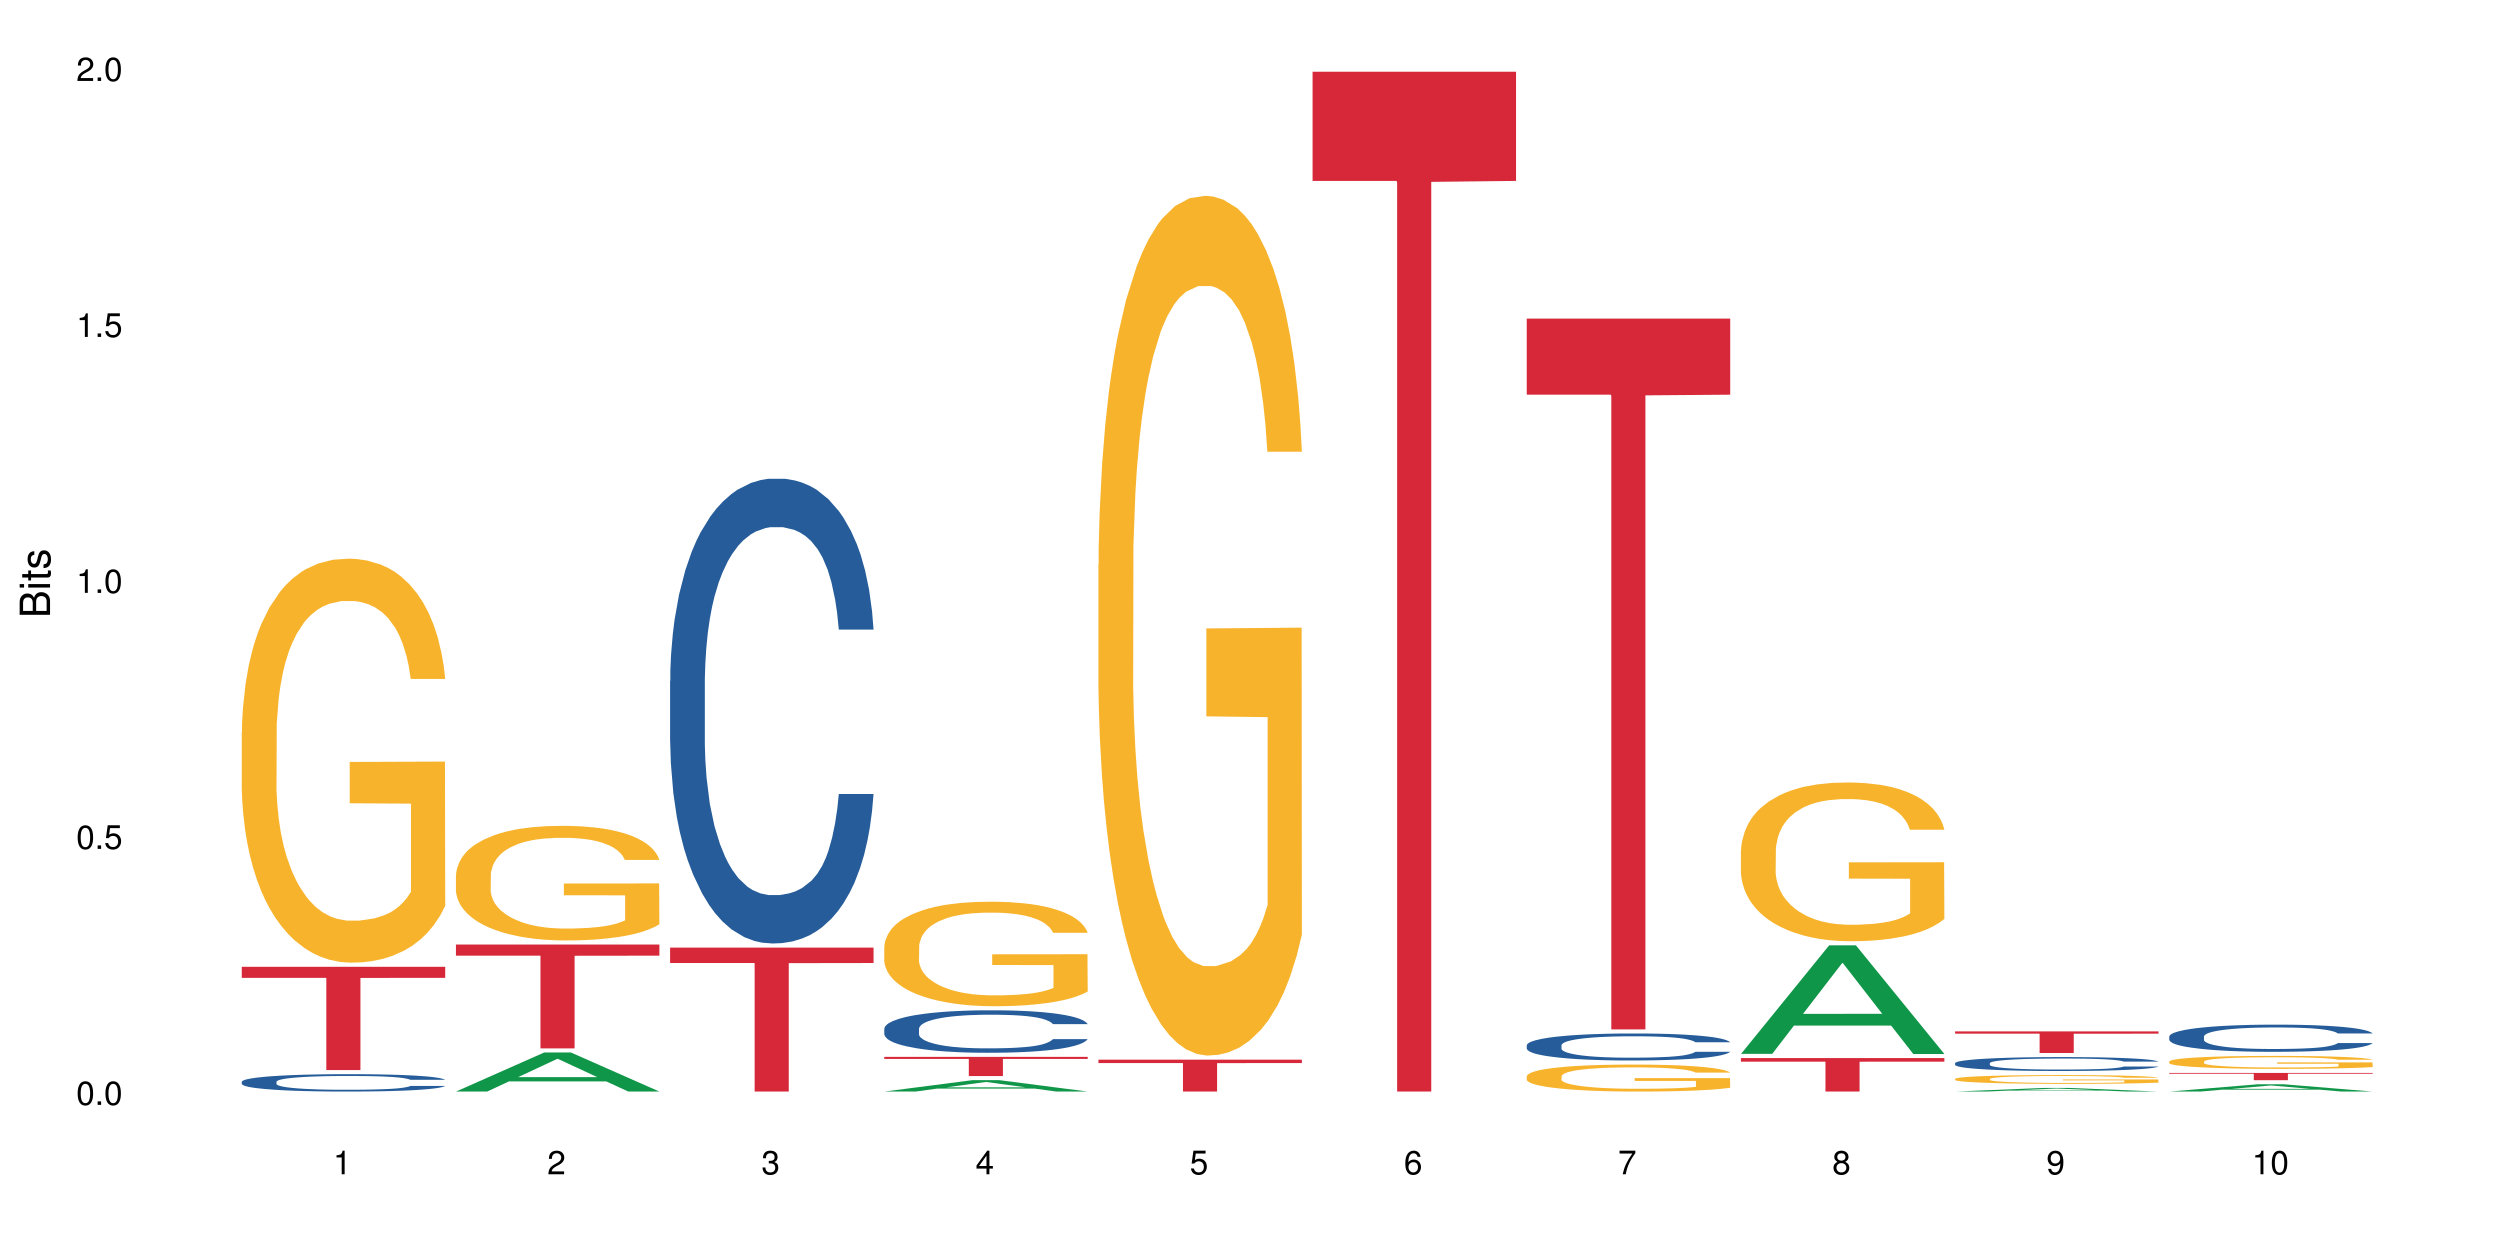 <?xml version="1.0" encoding="UTF-8"?>
<svg xmlns="http://www.w3.org/2000/svg" xmlns:xlink="http://www.w3.org/1999/xlink" width="720pt" height="360pt" viewBox="0 0 720 360" version="1.1">
<defs>
<g>
<symbol overflow="visible" id="glyph0-0">
<path style="stroke:none;" d=""/>
</symbol>
<symbol overflow="visible" id="glyph0-1">
<path style="stroke:none;" d="M 2.641 -6.797 C 2 -6.797 1.422 -6.531 1.078 -6.047 C 0.641 -5.453 0.406 -4.547 0.406 -3.297 C 0.406 -1 1.188 0.219 2.641 0.219 C 4.078 0.219 4.859 -1 4.859 -3.234 C 4.859 -4.562 4.656 -5.438 4.203 -6.047 C 3.844 -6.531 3.281 -6.797 2.641 -6.797 Z M 2.641 -6.047 C 3.547 -6.047 4 -5.125 4 -3.312 C 4 -1.375 3.562 -0.484 2.625 -0.484 C 1.734 -0.484 1.281 -1.422 1.281 -3.281 C 1.281 -5.141 1.734 -6.047 2.641 -6.047 Z M 2.641 -6.047 "/>
</symbol>
<symbol overflow="visible" id="glyph0-2">
<path style="stroke:none;" d="M 1.828 -1 L 0.828 -1 L 0.828 0 L 1.828 0 Z M 1.828 -1 "/>
</symbol>
<symbol overflow="visible" id="glyph0-3">
<path style="stroke:none;" d="M 4.562 -6.797 L 1.062 -6.797 L 0.547 -3.094 L 1.328 -3.094 C 1.719 -3.562 2.047 -3.734 2.578 -3.734 C 3.484 -3.734 4.062 -3.109 4.062 -2.094 C 4.062 -1.125 3.484 -0.531 2.578 -0.531 C 1.828 -0.531 1.375 -0.906 1.188 -1.672 L 0.328 -1.672 C 0.453 -1.109 0.547 -0.844 0.75 -0.594 C 1.125 -0.078 1.828 0.219 2.594 0.219 C 3.969 0.219 4.922 -0.781 4.922 -2.219 C 4.922 -3.562 4.031 -4.484 2.719 -4.484 C 2.25 -4.484 1.859 -4.359 1.469 -4.062 L 1.734 -5.969 L 4.562 -5.969 Z M 4.562 -6.797 "/>
</symbol>
<symbol overflow="visible" id="glyph0-4">
<path style="stroke:none;" d="M 2.484 -4.844 L 2.484 0 L 3.328 0 L 3.328 -6.797 L 2.766 -6.797 C 2.469 -5.75 2.281 -5.609 0.984 -5.453 L 0.984 -4.844 Z M 2.484 -4.844 "/>
</symbol>
<symbol overflow="visible" id="glyph0-5">
<path style="stroke:none;" d="M 4.859 -0.828 L 1.281 -0.828 C 1.359 -1.391 1.672 -1.75 2.5 -2.234 L 3.469 -2.75 C 4.406 -3.266 4.906 -3.969 4.906 -4.812 C 4.906 -5.375 4.672 -5.906 4.266 -6.266 C 3.859 -6.625 3.375 -6.797 2.719 -6.797 C 1.859 -6.797 1.219 -6.5 0.844 -5.922 C 0.609 -5.562 0.5 -5.125 0.484 -4.438 L 1.328 -4.438 C 1.359 -4.906 1.406 -5.188 1.531 -5.406 C 1.75 -5.812 2.188 -6.062 2.703 -6.062 C 3.469 -6.062 4.031 -5.516 4.031 -4.781 C 4.031 -4.25 3.719 -3.797 3.125 -3.438 L 2.234 -2.938 C 0.812 -2.141 0.406 -1.5 0.328 0 L 4.859 0 Z M 4.859 -0.828 "/>
</symbol>
<symbol overflow="visible" id="glyph0-6">
<path style="stroke:none;" d="M 2.125 -3.125 L 2.578 -3.125 C 3.516 -3.125 3.984 -2.703 3.984 -1.891 C 3.984 -1.031 3.469 -0.531 2.578 -0.531 C 1.656 -0.531 1.203 -0.984 1.156 -1.969 L 0.312 -1.969 C 0.344 -1.422 0.438 -1.078 0.609 -0.766 C 0.953 -0.109 1.625 0.219 2.547 0.219 C 3.953 0.219 4.859 -0.609 4.859 -1.906 C 4.859 -2.766 4.516 -3.25 3.703 -3.516 C 4.344 -3.766 4.656 -4.25 4.656 -4.938 C 4.656 -6.109 3.875 -6.797 2.578 -6.797 C 1.203 -6.797 0.484 -6.047 0.453 -4.609 L 1.297 -4.609 C 1.312 -5.016 1.344 -5.25 1.453 -5.453 C 1.641 -5.828 2.062 -6.062 2.594 -6.062 C 3.344 -6.062 3.797 -5.625 3.797 -4.906 C 3.797 -4.422 3.609 -4.141 3.25 -3.984 C 3.016 -3.891 2.719 -3.844 2.125 -3.844 Z M 2.125 -3.125 "/>
</symbol>
<symbol overflow="visible" id="glyph0-7">
<path style="stroke:none;" d="M 3.141 -1.625 L 3.141 0 L 3.984 0 L 3.984 -1.625 L 4.984 -1.625 L 4.984 -2.391 L 3.984 -2.391 L 3.984 -6.797 L 3.359 -6.797 L 0.266 -2.516 L 0.266 -1.625 Z M 3.141 -2.391 L 1 -2.391 L 3.141 -5.359 Z M 3.141 -2.391 "/>
</symbol>
<symbol overflow="visible" id="glyph0-8">
<path style="stroke:none;" d="M 4.781 -5.031 C 4.609 -6.141 3.891 -6.797 2.844 -6.797 C 2.094 -6.797 1.422 -6.438 1.031 -5.828 C 0.609 -5.172 0.406 -4.344 0.406 -3.094 C 0.406 -1.953 0.578 -1.234 0.984 -0.625 C 1.359 -0.078 1.953 0.219 2.703 0.219 C 3.984 0.219 4.922 -0.734 4.922 -2.078 C 4.922 -3.344 4.062 -4.234 2.844 -4.234 C 2.172 -4.234 1.641 -3.969 1.281 -3.469 C 1.281 -5.125 1.828 -6.047 2.797 -6.047 C 3.391 -6.047 3.797 -5.672 3.938 -5.031 Z M 2.734 -3.484 C 3.547 -3.484 4.062 -2.922 4.062 -2 C 4.062 -1.156 3.484 -0.531 2.703 -0.531 C 1.922 -0.531 1.328 -1.188 1.328 -2.047 C 1.328 -2.891 1.906 -3.484 2.734 -3.484 Z M 2.734 -3.484 "/>
</symbol>
<symbol overflow="visible" id="glyph0-9">
<path style="stroke:none;" d="M 4.984 -6.797 L 0.438 -6.797 L 0.438 -5.969 L 4.109 -5.969 C 2.5 -3.656 1.828 -2.234 1.328 0 L 2.219 0 C 2.594 -2.172 3.453 -4.047 4.984 -6.094 Z M 4.984 -6.797 "/>
</symbol>
<symbol overflow="visible" id="glyph0-10">
<path style="stroke:none;" d="M 3.75 -3.578 C 4.453 -4 4.688 -4.344 4.688 -4.984 C 4.688 -6.047 3.844 -6.797 2.641 -6.797 C 1.438 -6.797 0.594 -6.047 0.594 -4.984 C 0.594 -4.359 0.828 -4.016 1.516 -3.578 C 0.734 -3.203 0.359 -2.641 0.359 -1.891 C 0.359 -0.641 1.297 0.219 2.641 0.219 C 3.984 0.219 4.922 -0.641 4.922 -1.875 C 4.922 -2.641 4.531 -3.203 3.75 -3.578 Z M 2.641 -6.047 C 3.359 -6.047 3.812 -5.625 3.812 -4.969 C 3.812 -4.344 3.344 -3.922 2.641 -3.922 C 1.922 -3.922 1.453 -4.344 1.453 -4.984 C 1.453 -5.625 1.922 -6.047 2.641 -6.047 Z M 2.641 -3.203 C 3.484 -3.203 4.062 -2.672 4.062 -1.875 C 4.062 -1.062 3.484 -0.531 2.625 -0.531 C 1.797 -0.531 1.219 -1.078 1.219 -1.875 C 1.219 -2.672 1.797 -3.203 2.641 -3.203 Z M 2.641 -3.203 "/>
</symbol>
<symbol overflow="visible" id="glyph0-11">
<path style="stroke:none;" d="M 0.516 -1.547 C 0.672 -0.438 1.406 0.219 2.438 0.219 C 3.188 0.219 3.859 -0.141 4.266 -0.75 C 4.688 -1.406 4.891 -2.25 4.891 -3.484 C 4.891 -4.625 4.703 -5.359 4.312 -5.953 C 3.938 -6.5 3.344 -6.797 2.594 -6.797 C 1.297 -6.797 0.359 -5.844 0.359 -4.516 C 0.359 -3.25 1.234 -2.344 2.453 -2.344 C 3.094 -2.344 3.562 -2.578 4.016 -3.109 C 4 -1.453 3.469 -0.531 2.5 -0.531 C 1.906 -0.531 1.484 -0.906 1.359 -1.547 Z M 2.578 -6.062 C 3.375 -6.062 3.969 -5.406 3.969 -4.531 C 3.969 -3.688 3.375 -3.094 2.547 -3.094 C 1.734 -3.094 1.234 -3.672 1.234 -4.578 C 1.234 -5.438 1.797 -6.062 2.578 -6.062 Z M 2.578 -6.062 "/>
</symbol>
<symbol overflow="visible" id="glyph1-0">
<path style="stroke:none;" d=""/>
</symbol>
<symbol overflow="visible" id="glyph1-1">
<path style="stroke:none;" d="M 0 -0.953 L 0 -4.891 C 0 -5.719 -0.234 -6.344 -0.734 -6.797 C -1.188 -7.234 -1.812 -7.469 -2.5 -7.469 C -3.547 -7.469 -4.188 -7 -4.625 -5.875 C -4.984 -6.672 -5.641 -7.094 -6.531 -7.094 C -7.156 -7.094 -7.734 -6.859 -8.141 -6.391 C -8.562 -5.938 -8.75 -5.344 -8.75 -4.5 L -8.75 -0.953 Z M -4.984 -2.062 L -7.766 -2.062 L -7.766 -4.219 C -7.766 -4.844 -7.688 -5.203 -7.453 -5.5 C -7.219 -5.812 -6.859 -5.969 -6.375 -5.969 C -5.906 -5.969 -5.531 -5.812 -5.297 -5.5 C -5.062 -5.203 -4.984 -4.844 -4.984 -4.219 Z M -0.984 -2.062 L -4 -2.062 L -4 -4.781 C -4 -5.328 -3.859 -5.688 -3.578 -5.953 C -3.297 -6.219 -2.922 -6.359 -2.484 -6.359 C -2.062 -6.359 -1.688 -6.219 -1.406 -5.953 C -1.109 -5.688 -0.984 -5.328 -0.984 -4.781 Z M -0.984 -2.062 "/>
</symbol>
<symbol overflow="visible" id="glyph1-2">
<path style="stroke:none;" d="M -6.281 -1.797 L -6.281 -0.797 L 0 -0.797 L 0 -1.797 Z M -8.75 -1.797 L -8.75 -0.797 L -7.484 -0.797 L -7.484 -1.797 Z M -8.75 -1.797 "/>
</symbol>
<symbol overflow="visible" id="glyph1-3">
<path style="stroke:none;" d="M -6.281 -3.047 L -6.281 -2.016 L -8.016 -2.016 L -8.016 -1.016 L -6.281 -1.016 L -6.281 -0.172 L -5.469 -0.172 L -5.469 -1.016 L -0.719 -1.016 C -0.078 -1.016 0.281 -1.453 0.281 -2.234 C 0.281 -2.469 0.25 -2.719 0.188 -3.047 L -0.641 -3.047 C -0.609 -2.922 -0.594 -2.766 -0.594 -2.562 C -0.594 -2.141 -0.719 -2.016 -1.156 -2.016 L -5.469 -2.016 L -5.469 -3.047 Z M -6.281 -3.047 "/>
</symbol>
<symbol overflow="visible" id="glyph1-4">
<path style="stroke:none;" d="M -4.531 -5.25 C -5.766 -5.25 -6.469 -4.422 -6.469 -2.969 C -6.469 -1.516 -5.719 -0.562 -4.547 -0.562 C -3.562 -0.562 -3.094 -1.062 -2.734 -2.562 L -2.516 -3.484 C -2.344 -4.188 -2.094 -4.469 -1.625 -4.469 C -1.047 -4.469 -0.641 -3.875 -0.641 -3 C -0.641 -2.453 -0.797 -2 -1.062 -1.75 C -1.25 -1.594 -1.422 -1.531 -1.875 -1.469 L -1.875 -0.406 C -0.422 -0.453 0.281 -1.266 0.281 -2.922 C 0.281 -4.5 -0.5 -5.516 -1.719 -5.516 C -2.656 -5.516 -3.172 -4.984 -3.469 -3.734 L -3.703 -2.766 C -3.891 -1.953 -4.156 -1.609 -4.594 -1.609 C -5.172 -1.609 -5.547 -2.125 -5.547 -2.938 C -5.547 -3.75 -5.203 -4.172 -4.531 -4.203 Z M -4.531 -5.25 "/>
</symbol>
</g>
</defs>
<g id="surface1665">
<rect x="0" y="0" width="720" height="360" style="fill:rgb(100%,100%,100%);fill-opacity:1;stroke:none;"/>
<path style=" stroke:none;fill-rule:nonzero;fill:rgb(14.51%,36.078%,60%);fill-opacity:1;" d="M 69.629 311.543 L 69.699 311.539 L 69.699 311.43 L 69.914 311.254 L 70.414 311.035 L 70.914 310.883 L 72.203 310.613 L 73.988 310.352 L 75.848 310.152 L 77.203 310.031 L 78.418 309.941 L 81.207 309.77 L 82.992 309.684 L 84.922 309.605 L 87.281 309.527 L 88.996 309.484 L 92.852 309.41 L 95.711 309.379 L 97.926 309.363 L 102.715 309.363 L 105.574 309.383 L 107.645 309.406 L 109.93 309.441 L 111.859 309.484 L 115.219 309.582 L 118.219 309.711 L 119.578 309.785 L 121.723 309.926 L 123.367 310.062 L 124.508 310.184 L 125.797 310.352 L 126.938 310.559 L 127.797 310.793 L 128.223 310.988 L 118.219 310.988 L 117.719 310.805 L 117.148 310.664 L 116.078 310.477 L 115.004 310.344 L 113.504 310.211 L 112.148 310.125 L 110.289 310.035 L 108.645 309.98 L 106.93 309.941 L 105.285 309.914 L 102.141 309.887 L 98.5 309.887 L 97.141 309.895 L 94.355 309.93 L 92.852 309.965 L 90.711 310.027 L 89.207 310.086 L 87.422 310.18 L 86.207 310.258 L 84.707 310.375 L 83.637 310.48 L 82.422 310.633 L 81.707 310.746 L 81.062 310.875 L 80.492 311.023 L 80.062 311.184 L 79.777 311.355 L 79.633 311.52 L 79.633 312.23 L 79.777 312.395 L 80.133 312.586 L 81.062 312.863 L 82.422 313.109 L 83.992 313.301 L 85.492 313.438 L 86.352 313.5 L 87.492 313.574 L 89.281 313.664 L 91.852 313.758 L 93.352 313.793 L 95.641 313.832 L 97.996 313.848 L 101.141 313.848 L 103.93 313.832 L 105.785 313.809 L 107.715 313.77 L 110.359 313.691 L 112.004 313.621 L 113.434 313.531 L 114.504 313.445 L 115.219 313.371 L 116.293 313.23 L 117.148 313.074 L 117.793 312.914 L 118.219 312.758 L 128.223 312.758 L 127.797 312.941 L 127.152 313.121 L 126.508 313.254 L 125.508 313.414 L 124.367 313.555 L 122.723 313.715 L 121.363 313.82 L 119.578 313.938 L 117.934 314.023 L 116.148 314.102 L 113.504 314.191 L 111.789 314.238 L 109.93 314.277 L 107.715 314.316 L 104.93 314.348 L 101.93 314.367 L 99.141 314.371 L 96.141 314.363 L 93.926 314.344 L 90.996 314.301 L 87.352 314.219 L 84.707 314.133 L 82.633 314.047 L 80.848 313.953 L 78.848 313.832 L 76.273 313.629 L 74.703 313.473 L 73.633 313.344 L 72.418 313.168 L 71.559 313.008 L 70.559 312.75 L 69.844 312.426 L 69.629 312.176 Z M 69.629 311.543 "/>
<path style=" stroke:none;fill-rule:nonzero;fill:rgb(96.863%,70.196%,16.863%);fill-opacity:1;" d="M 69.629 210.727 L 69.699 210.621 L 69.699 208.496 L 69.988 203.715 L 70.703 197.125 L 71.629 191.707 L 72.629 187.457 L 73.273 185.223 L 74.344 182.035 L 75.273 179.699 L 77.633 174.914 L 80.633 170.453 L 82.277 168.539 L 84.137 166.734 L 86.777 164.715 L 87.992 163.969 L 91.711 162.27 L 95.926 161.207 L 100.57 160.887 L 102.715 160.996 L 105.645 161.418 L 109.645 162.59 L 111.934 163.652 L 113.719 164.715 L 115.578 166.098 L 117.863 168.223 L 120.008 170.773 L 121.723 173.32 L 123.438 176.512 L 124.867 179.91 L 126.082 183.629 L 127.152 188.094 L 127.797 191.812 L 128.223 195.531 L 118.293 195.531 L 117.719 191.812 L 117.078 188.941 L 116.004 185.438 L 114.934 182.887 L 113.863 180.867 L 111.859 178.105 L 110.145 176.402 L 108.004 174.914 L 105.93 173.961 L 103.57 173.32 L 102.141 173.109 L 98.355 173.109 L 94.926 173.852 L 92.926 174.703 L 91.496 175.555 L 89.496 177.148 L 88.281 178.422 L 87.566 179.273 L 85.422 182.566 L 83.992 185.543 L 83.207 187.562 L 82.207 190.75 L 81.492 193.617 L 80.707 197.871 L 80.277 201.059 L 79.703 208.285 L 79.633 227.414 L 79.848 231.449 L 80.277 235.809 L 80.848 239.633 L 81.707 243.672 L 82.562 246.754 L 84.062 250.898 L 85.352 253.66 L 86.352 255.469 L 88.281 258.336 L 89.066 259.293 L 90.922 261.207 L 92.852 262.691 L 95.211 263.969 L 96.996 264.605 L 99.855 265.137 L 103.5 265.137 L 107.789 264.5 L 110.504 263.648 L 112.359 262.801 L 113.574 262.055 L 115.078 260.887 L 116.148 259.824 L 117.148 258.656 L 118.363 256.848 L 118.363 231.449 L 100.715 231.344 L 100.715 219.441 L 128.152 219.336 L 128.223 260.887 L 126.723 263.754 L 124.867 266.52 L 123.078 268.645 L 121.223 270.449 L 118.578 272.469 L 116.434 273.746 L 113.148 275.234 L 110.145 276.188 L 107 276.828 L 104.215 277.145 L 100.93 277.25 L 97.996 277.039 L 94.855 276.402 L 92.352 275.551 L 90.066 274.488 L 87.781 273.105 L 84.922 270.875 L 83.062 269.07 L 81.133 266.836 L 79.203 264.18 L 77.488 261.312 L 76.348 259.078 L 75.203 256.531 L 73.988 253.34 L 72.844 249.727 L 71.988 246.434 L 71.203 242.715 L 70.629 239.207 L 70.059 234.426 L 69.773 230.602 L 69.629 227.305 Z M 69.629 210.727 "/>
<path style=" stroke:none;fill-rule:nonzero;fill:rgb(83.922%,15.686%,22.353%);fill-opacity:1;" d="M 69.629 278.43 L 128.223 278.43 L 128.223 281.617 L 103.805 281.645 L 103.805 308.184 L 93.98 308.184 L 93.98 281.672 L 93.836 281.617 L 69.629 281.617 Z M 69.629 278.43 "/>
<path style=" stroke:none;fill-rule:nonzero;fill:rgb(6.275%,58.824%,28.235%);fill-opacity:1;" d="M 131.309 314.359 L 131.371 314.348 L 156.727 303.117 L 164.426 303.117 L 189.902 314.371 L 180.953 314.371 L 174.566 311.434 L 146.582 311.434 L 140.324 314.359 L 131.309 314.359 L 149.273 310.219 L 172 310.207 L 160.668 304.953 L 160.543 304.945 L 160.418 304.977 L 149.211 310.207 L 149.273 310.219 Z M 131.309 314.359 "/>
<path style=" stroke:none;fill-rule:nonzero;fill:rgb(96.863%,70.196%,16.863%);fill-opacity:1;" d="M 131.309 251.977 L 131.379 251.949 L 131.379 251.344 L 131.664 249.988 L 132.379 248.117 L 133.309 246.582 L 134.309 245.375 L 134.953 244.742 L 136.023 243.836 L 136.953 243.176 L 139.312 241.816 L 142.312 240.551 L 143.957 240.008 L 145.812 239.496 L 148.457 238.922 L 149.672 238.711 L 153.391 238.23 L 157.605 237.93 L 162.25 237.836 L 164.395 237.867 L 167.324 237.988 L 171.324 238.32 L 173.613 238.621 L 175.398 238.922 L 177.254 239.316 L 179.543 239.918 L 181.688 240.641 L 183.402 241.367 L 185.117 242.27 L 186.547 243.234 L 187.762 244.289 L 188.832 245.555 L 189.477 246.613 L 189.902 247.668 L 179.973 247.668 L 179.398 246.613 L 178.758 245.797 L 177.684 244.801 L 176.613 244.078 L 175.539 243.508 L 173.539 242.723 L 171.824 242.238 L 169.68 241.816 L 167.609 241.547 L 165.25 241.367 L 163.82 241.305 L 160.035 241.305 L 156.605 241.516 L 154.605 241.758 L 153.176 242 L 151.172 242.449 L 149.957 242.812 L 149.246 243.055 L 147.102 243.988 L 145.672 244.832 L 144.887 245.406 L 143.887 246.309 L 143.172 247.125 L 142.383 248.328 L 141.957 249.234 L 141.383 251.285 L 141.312 256.711 L 141.527 257.855 L 141.957 259.094 L 142.527 260.18 L 143.387 261.324 L 144.242 262.199 L 145.742 263.375 L 147.027 264.16 L 148.031 264.672 L 149.957 265.484 L 150.746 265.758 L 152.602 266.301 L 154.531 266.723 L 156.891 267.082 L 158.676 267.266 L 161.535 267.414 L 165.18 267.414 L 169.469 267.234 L 172.184 266.992 L 174.039 266.75 L 175.254 266.539 L 176.754 266.207 L 177.828 265.906 L 178.828 265.574 L 180.043 265.062 L 180.043 257.855 L 162.391 257.828 L 162.391 254.449 L 189.832 254.422 L 189.902 266.207 L 188.402 267.023 L 186.547 267.805 L 184.758 268.41 L 182.902 268.922 L 180.258 269.496 L 178.113 269.855 L 174.824 270.277 L 171.824 270.551 L 168.68 270.73 L 165.895 270.82 L 162.605 270.852 L 159.676 270.793 L 156.531 270.609 L 154.031 270.371 L 151.746 270.066 L 149.457 269.676 L 146.602 269.043 L 144.742 268.531 L 142.812 267.898 L 140.883 267.145 L 139.168 266.328 L 138.027 265.695 L 136.883 264.973 L 135.668 264.066 L 134.523 263.043 L 133.668 262.109 L 132.879 261.055 L 132.309 260.059 L 131.738 258.703 L 131.453 257.617 L 131.309 256.68 Z M 131.309 251.977 "/>
<path style=" stroke:none;fill-rule:nonzero;fill:rgb(83.922%,15.686%,22.353%);fill-opacity:1;" d="M 131.309 272.031 L 189.902 272.031 L 189.902 275.23 L 165.484 275.262 L 165.484 301.938 L 155.656 301.938 L 155.656 275.289 L 155.516 275.23 L 131.309 275.23 Z M 131.309 272.031 "/>
<path style=" stroke:none;fill-rule:nonzero;fill:rgb(14.51%,36.078%,60%);fill-opacity:1;" d="M 192.988 196.121 L 193.059 196 L 193.059 193.062 L 193.273 188.414 L 193.773 182.543 L 194.273 178.504 L 195.559 171.285 L 197.348 164.312 L 199.203 158.93 L 200.562 155.75 L 201.777 153.301 L 204.562 148.773 L 206.352 146.449 L 208.281 144.371 L 210.637 142.289 L 212.352 141.066 L 216.211 139.109 L 219.07 138.254 L 221.285 137.887 L 226.074 137.887 L 228.93 138.375 L 231.004 138.988 L 233.289 139.965 L 235.219 141.066 L 238.578 143.758 L 241.578 147.184 L 242.938 149.141 L 245.082 152.934 L 246.723 156.605 L 247.867 159.785 L 249.152 164.312 L 250.297 169.82 L 251.152 176.059 L 251.582 181.32 L 241.578 181.32 L 241.078 176.426 L 240.508 172.633 L 239.434 167.617 L 238.363 164.066 L 236.863 160.52 L 235.504 158.195 L 233.648 155.871 L 232.004 154.402 L 230.289 153.301 L 228.645 152.566 L 225.5 151.832 L 221.855 151.832 L 220.5 152.078 L 217.711 153.059 L 216.211 153.914 L 214.066 155.625 L 212.566 157.219 L 210.781 159.664 L 209.566 161.742 L 208.066 164.926 L 206.992 167.738 L 205.777 171.777 L 205.062 174.836 L 204.422 178.262 L 203.848 182.297 L 203.422 186.578 L 203.133 191.105 L 202.992 195.512 L 202.992 214.473 L 203.133 218.879 L 203.492 224.016 L 204.422 231.48 L 205.777 237.965 L 207.352 243.102 L 208.852 246.773 L 209.707 248.484 L 210.852 250.445 L 212.637 252.891 L 215.211 255.336 L 216.711 256.316 L 219 257.293 L 221.355 257.785 L 224.5 257.785 L 227.289 257.293 L 229.145 256.684 L 231.074 255.703 L 233.719 253.625 L 235.363 251.668 L 236.793 249.344 L 237.863 247.02 L 238.578 245.059 L 239.648 241.27 L 240.508 237.109 L 241.148 232.824 L 241.578 228.668 L 251.582 228.668 L 251.152 233.559 L 250.512 238.332 L 249.867 241.879 L 248.867 246.16 L 247.723 249.953 L 246.082 254.234 L 244.723 257.051 L 242.938 260.109 L 241.293 262.434 L 239.508 264.512 L 236.863 266.961 L 235.148 268.184 L 233.289 269.285 L 231.074 270.262 L 228.289 271.121 L 225.285 271.609 L 222.5 271.73 L 219.5 271.488 L 217.285 270.996 L 214.352 269.895 L 210.711 267.695 L 208.066 265.371 L 205.992 263.047 L 204.207 260.598 L 202.207 257.293 L 199.633 251.91 L 198.062 247.75 L 196.988 244.328 L 195.773 239.555 L 194.918 235.273 L 193.918 228.422 L 193.203 219.734 L 192.988 213.008 Z M 192.988 196.121 "/>
<path style=" stroke:none;fill-rule:nonzero;fill:rgb(83.922%,15.686%,22.353%);fill-opacity:1;" d="M 192.988 272.91 L 251.582 272.91 L 251.582 277.348 L 227.164 277.387 L 227.164 314.371 L 217.336 314.371 L 217.336 277.426 L 217.195 277.348 L 192.988 277.348 Z M 192.988 272.91 "/>
<path style=" stroke:none;fill-rule:nonzero;fill:rgb(6.275%,58.824%,28.235%);fill-opacity:1;" d="M 254.668 314.367 L 254.73 314.363 L 280.082 311.082 L 287.781 311.082 L 313.262 314.371 L 304.309 314.371 L 297.926 313.512 L 269.941 313.512 L 263.68 314.367 L 254.668 314.367 L 272.633 313.156 L 295.359 313.152 L 284.027 311.617 L 283.902 311.617 L 283.777 311.625 L 272.57 313.152 L 272.633 313.156 Z M 254.668 314.367 "/>
<path style=" stroke:none;fill-rule:nonzero;fill:rgb(14.51%,36.078%,60%);fill-opacity:1;" d="M 254.668 296.293 L 254.738 296.281 L 254.738 296.012 L 254.953 295.59 L 255.453 295.051 L 255.953 294.684 L 257.238 294.023 L 259.027 293.387 L 260.883 292.895 L 262.242 292.605 L 263.457 292.379 L 266.242 291.969 L 268.031 291.754 L 269.957 291.566 L 272.316 291.375 L 274.031 291.262 L 277.891 291.086 L 280.75 291.004 L 282.965 290.973 L 287.75 290.973 L 290.609 291.016 L 292.684 291.074 L 294.969 291.164 L 296.898 291.262 L 300.258 291.508 L 303.258 291.82 L 304.617 292 L 306.758 292.348 L 308.402 292.684 L 309.547 292.973 L 310.832 293.387 L 311.977 293.891 L 312.832 294.461 L 313.262 294.941 L 303.258 294.941 L 302.758 294.492 L 302.188 294.145 L 301.113 293.688 L 300.043 293.363 L 298.543 293.039 L 297.184 292.828 L 295.328 292.613 L 293.684 292.48 L 291.969 292.379 L 290.324 292.312 L 287.18 292.246 L 283.535 292.246 L 282.18 292.27 L 279.391 292.359 L 277.891 292.438 L 275.746 292.594 L 274.246 292.738 L 272.461 292.961 L 271.246 293.152 L 269.746 293.441 L 268.672 293.699 L 267.457 294.066 L 266.742 294.348 L 266.102 294.66 L 265.527 295.027 L 265.102 295.422 L 264.812 295.832 L 264.672 296.234 L 264.672 297.969 L 264.812 298.371 L 265.172 298.84 L 266.102 299.523 L 267.457 300.113 L 269.031 300.582 L 270.531 300.918 L 271.387 301.074 L 272.531 301.254 L 274.316 301.477 L 276.891 301.703 L 278.391 301.789 L 280.676 301.879 L 283.035 301.926 L 286.18 301.926 L 288.965 301.879 L 290.824 301.824 L 292.754 301.734 L 295.398 301.543 L 297.043 301.367 L 298.469 301.152 L 299.543 300.941 L 300.258 300.762 L 301.328 300.418 L 302.188 300.035 L 302.828 299.645 L 303.258 299.266 L 313.262 299.266 L 312.832 299.711 L 312.191 300.148 L 311.547 300.473 L 310.547 300.863 L 309.402 301.211 L 307.762 301.602 L 306.402 301.859 L 304.617 302.137 L 302.973 302.348 L 301.188 302.539 L 298.543 302.762 L 296.828 302.875 L 294.969 302.977 L 292.754 303.066 L 289.969 303.145 L 286.965 303.188 L 284.18 303.199 L 281.176 303.176 L 278.961 303.133 L 276.031 303.031 L 272.387 302.828 L 269.746 302.617 L 267.672 302.406 L 265.887 302.184 L 263.887 301.879 L 261.312 301.387 L 259.742 301.008 L 258.668 300.695 L 257.453 300.258 L 256.598 299.867 L 255.598 299.242 L 254.883 298.449 L 254.668 297.836 Z M 254.668 296.293 "/>
<path style=" stroke:none;fill-rule:nonzero;fill:rgb(96.863%,70.196%,16.863%);fill-opacity:1;" d="M 254.668 272.586 L 254.738 272.555 L 254.738 272.008 L 255.023 270.77 L 255.738 269.066 L 256.668 267.664 L 257.668 266.562 L 258.312 265.988 L 259.383 265.16 L 260.312 264.559 L 262.672 263.32 L 265.672 262.164 L 267.316 261.672 L 269.172 261.203 L 271.816 260.68 L 273.031 260.488 L 276.746 260.047 L 280.965 259.773 L 285.609 259.691 L 287.75 259.719 L 290.68 259.828 L 294.684 260.133 L 296.969 260.406 L 298.758 260.68 L 300.613 261.039 L 302.902 261.59 L 305.043 262.246 L 306.758 262.906 L 308.473 263.73 L 309.902 264.613 L 311.117 265.574 L 312.191 266.73 L 312.832 267.691 L 313.262 268.652 L 303.328 268.652 L 302.758 267.691 L 302.113 266.949 L 301.043 266.043 L 299.973 265.383 L 298.898 264.859 L 296.898 264.145 L 295.184 263.703 L 293.039 263.32 L 290.969 263.074 L 288.609 262.906 L 287.18 262.852 L 283.395 262.852 L 279.961 263.047 L 277.961 263.266 L 276.531 263.484 L 274.531 263.898 L 273.316 264.227 L 272.602 264.445 L 270.457 265.301 L 269.031 266.07 L 268.242 266.59 L 267.242 267.414 L 266.527 268.16 L 265.742 269.258 L 265.312 270.082 L 264.742 271.953 L 264.672 276.898 L 264.887 277.945 L 265.312 279.07 L 265.887 280.062 L 266.742 281.105 L 267.602 281.902 L 269.102 282.977 L 270.387 283.691 L 271.387 284.156 L 273.316 284.898 L 274.102 285.148 L 275.961 285.641 L 277.891 286.027 L 280.25 286.355 L 282.035 286.52 L 284.895 286.66 L 288.539 286.66 L 292.824 286.492 L 295.539 286.273 L 297.398 286.055 L 298.613 285.863 L 300.113 285.559 L 301.188 285.285 L 302.188 284.98 L 303.402 284.516 L 303.402 277.945 L 285.75 277.918 L 285.75 274.84 L 313.191 274.812 L 313.262 285.559 L 311.762 286.301 L 309.902 287.016 L 308.117 287.566 L 306.258 288.035 L 303.617 288.555 L 301.473 288.887 L 298.184 289.27 L 295.184 289.52 L 292.039 289.684 L 289.254 289.766 L 285.965 289.793 L 283.035 289.738 L 279.891 289.574 L 277.391 289.352 L 275.105 289.078 L 272.816 288.719 L 269.957 288.145 L 268.102 287.676 L 266.172 287.098 L 264.242 286.41 L 262.527 285.668 L 261.383 285.094 L 260.242 284.434 L 259.027 283.609 L 257.883 282.672 L 257.023 281.82 L 256.238 280.859 L 255.668 279.953 L 255.094 278.715 L 254.809 277.727 L 254.668 276.871 Z M 254.668 272.586 "/>
<path style=" stroke:none;fill-rule:nonzero;fill:rgb(83.922%,15.686%,22.353%);fill-opacity:1;" d="M 254.668 304.379 L 313.262 304.379 L 313.262 304.969 L 288.84 304.977 L 288.84 309.902 L 279.016 309.902 L 279.016 304.98 L 278.875 304.969 L 254.668 304.969 Z M 254.668 304.379 "/>
<path style=" stroke:none;fill-rule:nonzero;fill:rgb(96.863%,70.196%,16.863%);fill-opacity:1;" d="M 316.348 162.445 L 316.418 162.219 L 316.418 157.695 L 316.703 147.52 L 317.418 133.5 L 318.348 121.965 L 319.348 112.922 L 319.992 108.172 L 321.062 101.387 L 321.992 96.414 L 324.348 86.238 L 327.352 76.738 L 328.992 72.668 L 330.852 68.824 L 333.496 64.527 L 334.711 62.945 L 338.426 59.328 L 342.641 57.066 L 347.289 56.387 L 349.43 56.613 L 352.359 57.52 L 356.363 60.004 L 358.648 62.266 L 360.434 64.527 L 362.293 67.469 L 364.578 71.992 L 366.723 77.418 L 368.438 82.844 L 370.152 89.629 L 371.582 96.867 L 372.797 104.781 L 373.871 114.277 L 374.512 122.191 L 374.941 130.105 L 365.008 130.105 L 364.438 122.191 L 363.793 116.086 L 362.723 108.625 L 361.648 103.195 L 360.578 98.902 L 358.578 93.02 L 356.863 89.402 L 354.719 86.238 L 352.645 84.203 L 350.289 82.844 L 348.859 82.395 L 345.07 82.395 L 341.641 83.977 L 339.641 85.785 L 338.211 87.594 L 336.211 90.984 L 334.996 93.699 L 334.281 95.508 L 332.137 102.52 L 330.707 108.852 L 329.922 113.148 L 328.922 119.93 L 328.207 126.035 L 327.422 135.082 L 326.992 141.867 L 326.422 157.242 L 326.352 197.949 L 326.562 206.539 L 326.992 215.812 L 327.566 223.953 L 328.422 232.547 L 329.281 239.105 L 330.781 247.922 L 332.066 253.801 L 333.066 257.648 L 334.996 263.754 L 335.781 265.789 L 337.641 269.859 L 339.57 273.023 L 341.93 275.738 L 343.715 277.094 L 346.574 278.227 L 350.219 278.227 L 354.504 276.867 L 357.219 275.059 L 359.078 273.25 L 360.293 271.668 L 361.793 269.18 L 362.863 266.918 L 363.867 264.43 L 365.078 260.586 L 365.078 206.539 L 347.43 206.312 L 347.43 180.988 L 374.871 180.762 L 374.941 269.18 L 373.441 275.285 L 371.582 281.164 L 369.797 285.688 L 367.938 289.531 L 365.293 293.828 L 363.152 296.543 L 359.863 299.707 L 356.863 301.742 L 353.719 303.098 L 350.93 303.777 L 347.645 304.004 L 344.715 303.551 L 341.57 302.195 L 339.07 300.387 L 336.781 298.125 L 334.496 295.184 L 331.637 290.438 L 329.781 286.594 L 327.852 281.844 L 325.922 276.191 L 324.207 270.086 L 323.062 265.336 L 321.918 259.906 L 320.703 253.125 L 319.562 245.434 L 318.703 238.426 L 317.918 230.512 L 317.348 223.047 L 316.773 212.871 L 316.488 204.73 L 316.348 197.723 Z M 316.348 162.445 "/>
<path style=" stroke:none;fill-rule:nonzero;fill:rgb(83.922%,15.686%,22.353%);fill-opacity:1;" d="M 316.348 305.184 L 374.941 305.184 L 374.941 306.168 L 350.52 306.176 L 350.52 314.371 L 340.695 314.371 L 340.695 306.184 L 340.555 306.168 L 316.348 306.168 Z M 316.348 305.184 "/>
<path style=" stroke:none;fill-rule:nonzero;fill:rgb(83.922%,15.686%,22.353%);fill-opacity:1;" d="M 378.023 20.664 L 436.621 20.664 L 436.621 52.102 L 412.199 52.379 L 412.199 314.371 L 402.375 314.371 L 402.375 52.652 L 402.23 52.102 L 378.023 52.102 Z M 378.023 20.664 "/>
<path style=" stroke:none;fill-rule:nonzero;fill:rgb(14.51%,36.078%,60%);fill-opacity:1;" d="M 439.703 301.027 L 439.777 301.02 L 439.777 300.852 L 439.988 300.582 L 440.492 300.238 L 440.992 300.004 L 442.277 299.586 L 444.062 299.18 L 445.922 298.867 L 447.277 298.684 L 448.492 298.543 L 451.281 298.277 L 453.066 298.145 L 454.996 298.023 L 457.355 297.902 L 459.07 297.832 L 462.93 297.719 L 465.785 297.668 L 468 297.648 L 472.789 297.648 L 475.648 297.676 L 477.719 297.711 L 480.008 297.766 L 481.938 297.832 L 485.293 297.988 L 488.297 298.188 L 489.652 298.301 L 491.797 298.52 L 493.441 298.734 L 494.582 298.918 L 495.871 299.18 L 497.012 299.5 L 497.871 299.863 L 498.301 300.168 L 488.297 300.168 L 487.797 299.883 L 487.223 299.664 L 486.152 299.375 L 485.078 299.168 L 483.578 298.961 L 482.223 298.824 L 480.363 298.691 L 478.719 298.605 L 477.004 298.543 L 475.363 298.5 L 472.219 298.457 L 468.574 298.457 L 467.215 298.473 L 464.43 298.527 L 462.93 298.578 L 460.785 298.676 L 459.285 298.77 L 457.496 298.91 L 456.281 299.031 L 454.781 299.219 L 453.711 299.379 L 452.496 299.613 L 451.781 299.793 L 451.137 299.992 L 450.566 300.227 L 450.137 300.473 L 449.852 300.738 L 449.707 300.992 L 449.707 302.094 L 449.852 302.352 L 450.207 302.648 L 451.137 303.082 L 452.496 303.457 L 454.066 303.758 L 455.566 303.969 L 456.426 304.07 L 457.57 304.184 L 459.355 304.324 L 461.926 304.469 L 463.43 304.523 L 465.715 304.582 L 468.074 304.609 L 471.219 304.609 L 474.004 304.582 L 475.863 304.547 L 477.793 304.488 L 480.434 304.367 L 482.078 304.254 L 483.508 304.117 L 484.578 303.984 L 485.293 303.871 L 486.367 303.648 L 487.223 303.41 L 487.867 303.16 L 488.297 302.918 L 498.301 302.918 L 497.871 303.203 L 497.227 303.48 L 496.586 303.684 L 495.586 303.934 L 494.441 304.156 L 492.797 304.402 L 491.441 304.566 L 489.652 304.742 L 488.008 304.879 L 486.223 305 L 483.578 305.141 L 481.863 305.215 L 480.008 305.277 L 477.793 305.332 L 475.004 305.383 L 472.004 305.41 L 469.215 305.418 L 466.215 305.406 L 464 305.375 L 461.07 305.312 L 457.426 305.184 L 454.781 305.051 L 452.711 304.914 L 450.922 304.773 L 448.922 304.582 L 446.352 304.27 L 444.777 304.027 L 443.707 303.828 L 442.492 303.551 L 441.633 303.301 L 440.633 302.902 L 439.918 302.398 L 439.703 302.008 Z M 439.703 301.027 "/>
<path style=" stroke:none;fill-rule:nonzero;fill:rgb(96.863%,70.196%,16.863%);fill-opacity:1;" d="M 439.703 309.926 L 439.777 309.922 L 439.777 309.777 L 440.062 309.457 L 440.777 309.02 L 441.707 308.656 L 442.707 308.371 L 443.348 308.223 L 444.422 308.012 L 445.348 307.855 L 447.707 307.535 L 450.707 307.238 L 452.352 307.109 L 454.211 306.988 L 456.855 306.855 L 458.07 306.805 L 461.785 306.691 L 466 306.621 L 470.645 306.598 L 472.789 306.605 L 475.719 306.633 L 479.719 306.711 L 482.008 306.781 L 483.793 306.855 L 485.652 306.945 L 487.938 307.09 L 490.082 307.258 L 491.797 307.43 L 493.512 307.641 L 494.941 307.867 L 496.156 308.117 L 497.227 308.414 L 497.871 308.664 L 498.301 308.914 L 488.367 308.914 L 487.797 308.664 L 487.152 308.473 L 486.082 308.238 L 485.008 308.066 L 483.938 307.934 L 481.938 307.75 L 480.223 307.637 L 478.078 307.535 L 476.004 307.473 L 473.648 307.43 L 472.219 307.414 L 468.43 307.414 L 465 307.465 L 463 307.52 L 461.57 307.578 L 459.57 307.684 L 458.355 307.77 L 457.641 307.828 L 455.496 308.047 L 454.066 308.246 L 453.281 308.379 L 452.281 308.594 L 451.566 308.785 L 450.781 309.07 L 450.352 309.281 L 449.781 309.766 L 449.707 311.043 L 449.922 311.312 L 450.352 311.602 L 450.922 311.859 L 451.781 312.129 L 452.637 312.332 L 454.141 312.609 L 455.426 312.797 L 456.426 312.914 L 458.355 313.105 L 459.141 313.172 L 461 313.301 L 462.93 313.398 L 465.285 313.484 L 467.074 313.527 L 469.93 313.562 L 473.574 313.562 L 477.863 313.52 L 480.578 313.461 L 482.438 313.406 L 483.652 313.355 L 485.152 313.277 L 486.223 313.207 L 487.223 313.129 L 488.438 313.008 L 488.438 311.312 L 470.789 311.305 L 470.789 310.508 L 498.227 310.504 L 498.301 313.277 L 496.801 313.469 L 494.941 313.652 L 493.156 313.797 L 491.297 313.918 L 488.652 314.051 L 486.508 314.137 L 483.223 314.234 L 480.223 314.301 L 477.078 314.344 L 474.289 314.363 L 471.004 314.371 L 468.074 314.355 L 464.93 314.312 L 462.43 314.258 L 460.141 314.188 L 457.855 314.094 L 454.996 313.945 L 453.137 313.824 L 451.211 313.676 L 449.281 313.496 L 447.566 313.305 L 446.422 313.156 L 445.277 312.988 L 444.062 312.773 L 442.922 312.531 L 442.062 312.312 L 441.277 312.062 L 440.703 311.828 L 440.133 311.512 L 439.848 311.254 L 439.703 311.035 Z M 439.703 309.926 "/>
<path style=" stroke:none;fill-rule:nonzero;fill:rgb(83.922%,15.686%,22.353%);fill-opacity:1;" d="M 439.703 91.758 L 498.301 91.758 L 498.301 113.668 L 473.879 113.863 L 473.879 296.469 L 464.055 296.469 L 464.055 114.055 L 463.91 113.668 L 439.703 113.668 Z M 439.703 91.758 "/>
<path style=" stroke:none;fill-rule:nonzero;fill:rgb(6.275%,58.824%,28.235%);fill-opacity:1;" d="M 501.383 303.52 L 501.445 303.488 L 526.801 272.254 L 534.5 272.254 L 559.98 303.547 L 551.027 303.547 L 544.641 295.379 L 516.66 295.379 L 510.398 303.52 L 501.383 303.52 L 519.352 292 L 542.074 291.969 L 530.742 277.367 L 530.617 277.34 L 530.492 277.426 L 519.289 291.969 L 519.352 292 Z M 501.383 303.52 "/>
<path style=" stroke:none;fill-rule:nonzero;fill:rgb(96.863%,70.196%,16.863%);fill-opacity:1;" d="M 501.383 244.938 L 501.453 244.895 L 501.453 244.059 L 501.742 242.18 L 502.457 239.59 L 503.383 237.461 L 504.383 235.793 L 505.027 234.914 L 506.102 233.664 L 507.027 232.742 L 509.387 230.863 L 512.387 229.109 L 514.031 228.359 L 515.891 227.648 L 518.535 226.855 L 519.75 226.562 L 523.465 225.895 L 527.68 225.477 L 532.324 225.352 L 534.469 225.395 L 537.398 225.562 L 541.398 226.02 L 543.688 226.438 L 545.473 226.855 L 547.332 227.398 L 549.617 228.234 L 551.762 229.234 L 553.477 230.238 L 555.191 231.492 L 556.621 232.828 L 557.836 234.289 L 558.906 236.043 L 559.551 237.504 L 559.98 238.965 L 550.047 238.965 L 549.473 237.504 L 548.832 236.375 L 547.758 235 L 546.688 233.996 L 545.617 233.203 L 543.613 232.117 L 541.898 231.449 L 539.758 230.863 L 537.684 230.488 L 535.324 230.238 L 533.898 230.156 L 530.109 230.156 L 526.68 230.445 L 524.68 230.781 L 523.25 231.117 L 521.25 231.742 L 520.035 232.242 L 519.32 232.578 L 517.176 233.871 L 515.746 235.039 L 514.961 235.832 L 513.961 237.086 L 513.246 238.215 L 512.461 239.883 L 512.031 241.137 L 511.461 243.977 L 511.387 251.492 L 511.602 253.078 L 512.031 254.793 L 512.602 256.293 L 513.461 257.883 L 514.316 259.094 L 515.816 260.719 L 517.105 261.805 L 518.105 262.516 L 520.035 263.645 L 520.82 264.02 L 522.68 264.77 L 524.605 265.355 L 526.965 265.855 L 528.75 266.105 L 531.609 266.316 L 535.254 266.316 L 539.543 266.066 L 542.258 265.73 L 544.113 265.398 L 545.328 265.105 L 546.832 264.645 L 547.902 264.227 L 548.902 263.77 L 550.117 263.059 L 550.117 253.078 L 532.469 253.039 L 532.469 248.359 L 559.906 248.32 L 559.98 264.645 L 558.477 265.773 L 556.621 266.859 L 554.832 267.695 L 552.977 268.402 L 550.332 269.195 L 548.188 269.699 L 544.902 270.281 L 541.898 270.66 L 538.754 270.91 L 535.969 271.035 L 532.684 271.074 L 529.754 270.992 L 526.609 270.742 L 524.105 270.406 L 521.82 269.992 L 519.535 269.449 L 516.676 268.57 L 514.816 267.859 L 512.887 266.984 L 510.957 265.941 L 509.242 264.812 L 508.102 263.938 L 506.957 262.934 L 505.742 261.68 L 504.598 260.262 L 503.742 258.965 L 502.957 257.504 L 502.383 256.129 L 501.812 254.25 L 501.527 252.746 L 501.383 251.449 Z M 501.383 244.938 "/>
<path style=" stroke:none;fill-rule:nonzero;fill:rgb(83.922%,15.686%,22.353%);fill-opacity:1;" d="M 501.383 304.727 L 559.98 304.727 L 559.98 305.758 L 535.559 305.77 L 535.559 314.371 L 525.734 314.371 L 525.734 305.777 L 525.59 305.758 L 501.383 305.758 Z M 501.383 304.727 "/>
<path style=" stroke:none;fill-rule:nonzero;fill:rgb(6.275%,58.824%,28.235%);fill-opacity:1;" d="M 563.062 314.371 L 563.125 314.367 L 588.48 313.328 L 596.18 313.328 L 621.656 314.371 L 612.707 314.371 L 606.32 314.098 L 578.336 314.098 L 572.078 314.371 L 563.062 314.371 L 581.031 313.984 L 603.754 313.984 L 592.422 313.5 L 592.297 313.496 L 592.172 313.5 L 580.965 313.984 L 581.031 313.984 Z M 563.062 314.371 "/>
<path style=" stroke:none;fill-rule:nonzero;fill:rgb(14.51%,36.078%,60%);fill-opacity:1;" d="M 563.062 306.184 L 563.133 306.18 L 563.133 306.094 L 563.348 305.953 L 563.848 305.777 L 564.348 305.656 L 565.637 305.441 L 567.422 305.234 L 569.281 305.074 L 570.637 304.977 L 571.852 304.902 L 574.641 304.77 L 576.426 304.699 L 578.355 304.637 L 580.711 304.574 L 582.426 304.539 L 586.285 304.48 L 589.145 304.453 L 591.359 304.441 L 596.148 304.441 L 599.004 304.457 L 601.078 304.477 L 603.363 304.504 L 605.293 304.539 L 608.652 304.617 L 611.652 304.723 L 613.012 304.781 L 615.156 304.895 L 616.797 305.004 L 617.941 305.098 L 619.227 305.234 L 620.371 305.398 L 621.23 305.586 L 621.656 305.742 L 611.652 305.742 L 611.152 305.594 L 610.582 305.48 L 609.512 305.332 L 608.438 305.227 L 606.938 305.121 L 605.578 305.051 L 603.723 304.98 L 602.078 304.938 L 600.363 304.902 L 598.719 304.883 L 595.574 304.859 L 591.93 304.859 L 590.574 304.867 L 587.785 304.898 L 586.285 304.922 L 584.145 304.973 L 582.641 305.02 L 580.855 305.094 L 579.641 305.156 L 578.141 305.25 L 577.066 305.336 L 575.855 305.457 L 575.141 305.547 L 574.496 305.652 L 573.926 305.77 L 573.496 305.898 L 573.211 306.035 L 573.066 306.168 L 573.066 306.734 L 573.211 306.867 L 573.566 307.02 L 574.496 307.242 L 575.855 307.438 L 577.426 307.59 L 578.926 307.699 L 579.785 307.75 L 580.926 307.809 L 582.715 307.883 L 585.285 307.957 L 586.785 307.984 L 589.074 308.016 L 591.43 308.031 L 594.574 308.031 L 597.363 308.016 L 599.219 307.996 L 601.148 307.969 L 603.793 307.906 L 605.438 307.848 L 606.867 307.777 L 607.938 307.707 L 608.652 307.648 L 609.723 307.535 L 610.582 307.41 L 611.227 307.281 L 611.652 307.16 L 621.656 307.16 L 621.23 307.305 L 620.586 307.449 L 619.941 307.555 L 618.941 307.684 L 617.801 307.797 L 616.156 307.922 L 614.797 308.008 L 613.012 308.098 L 611.367 308.168 L 609.582 308.23 L 606.938 308.305 L 605.223 308.34 L 603.363 308.375 L 601.148 308.402 L 598.363 308.43 L 595.363 308.441 L 592.574 308.445 L 589.574 308.438 L 587.359 308.426 L 584.43 308.391 L 580.785 308.324 L 578.141 308.258 L 576.066 308.188 L 574.281 308.113 L 572.281 308.016 L 569.707 307.855 L 568.137 307.73 L 567.062 307.625 L 565.848 307.484 L 564.992 307.355 L 563.992 307.152 L 563.277 306.891 L 563.062 306.691 Z M 563.062 306.184 "/>
<path style=" stroke:none;fill-rule:nonzero;fill:rgb(96.863%,70.196%,16.863%);fill-opacity:1;" d="M 563.062 310.707 L 563.133 310.703 L 563.133 310.66 L 563.422 310.555 L 564.133 310.41 L 565.062 310.293 L 566.062 310.203 L 566.707 310.152 L 567.777 310.086 L 568.707 310.035 L 571.066 309.93 L 574.066 309.832 L 575.711 309.793 L 577.57 309.754 L 580.211 309.711 L 581.426 309.691 L 585.145 309.656 L 589.359 309.633 L 594.004 309.625 L 596.148 309.629 L 599.078 309.637 L 603.078 309.664 L 605.367 309.688 L 607.152 309.711 L 609.012 309.738 L 611.297 309.785 L 613.441 309.84 L 615.156 309.895 L 616.871 309.965 L 618.301 310.039 L 619.516 310.121 L 620.586 310.215 L 621.23 310.297 L 621.656 310.379 L 611.727 310.379 L 611.152 310.297 L 610.512 310.234 L 609.438 310.16 L 608.367 310.102 L 607.293 310.059 L 605.293 310 L 603.578 309.961 L 601.434 309.93 L 599.363 309.91 L 597.004 309.895 L 595.574 309.891 L 591.789 309.891 L 588.359 309.906 L 586.359 309.926 L 584.93 309.945 L 582.93 309.98 L 581.715 310.008 L 581 310.023 L 578.855 310.098 L 577.426 310.16 L 576.641 310.203 L 575.641 310.273 L 574.926 310.336 L 574.137 310.43 L 573.711 310.496 L 573.137 310.652 L 573.066 311.07 L 573.281 311.156 L 573.711 311.25 L 574.281 311.332 L 575.141 311.422 L 575.996 311.488 L 577.496 311.578 L 578.785 311.637 L 579.785 311.676 L 581.715 311.738 L 582.5 311.762 L 584.355 311.801 L 586.285 311.832 L 588.645 311.859 L 590.43 311.875 L 593.289 311.887 L 596.934 311.887 L 601.223 311.871 L 603.938 311.855 L 605.793 311.836 L 607.008 311.82 L 608.508 311.793 L 609.582 311.77 L 610.582 311.746 L 611.797 311.707 L 611.797 311.156 L 594.148 311.152 L 594.148 310.895 L 621.586 310.895 L 621.656 311.793 L 620.156 311.855 L 618.301 311.918 L 616.512 311.961 L 614.656 312 L 612.012 312.047 L 609.867 312.074 L 606.582 312.105 L 603.578 312.125 L 600.434 312.141 L 597.648 312.148 L 594.359 312.148 L 591.43 312.145 L 588.289 312.129 L 585.785 312.113 L 583.5 312.09 L 581.211 312.059 L 578.355 312.012 L 576.496 311.973 L 574.566 311.922 L 572.637 311.867 L 570.922 311.805 L 569.781 311.754 L 568.637 311.699 L 567.422 311.629 L 566.277 311.551 L 565.422 311.48 L 564.633 311.398 L 564.062 311.324 L 563.492 311.219 L 563.207 311.137 L 563.062 311.066 Z M 563.062 310.707 "/>
<path style=" stroke:none;fill-rule:nonzero;fill:rgb(83.922%,15.686%,22.353%);fill-opacity:1;" d="M 563.062 297.039 L 621.656 297.039 L 621.656 297.703 L 597.238 297.711 L 597.238 303.262 L 587.41 303.262 L 587.41 297.715 L 587.27 297.703 L 563.062 297.703 Z M 563.062 297.039 "/>
<path style=" stroke:none;fill-rule:nonzero;fill:rgb(6.275%,58.824%,28.235%);fill-opacity:1;" d="M 624.742 314.367 L 624.805 314.367 L 650.156 312.277 L 657.859 312.277 L 683.336 314.371 L 674.387 314.371 L 668 313.824 L 640.016 313.824 L 633.758 314.367 L 624.742 314.367 L 642.707 313.598 L 665.434 313.598 L 654.102 312.621 L 653.977 312.617 L 653.852 312.625 L 642.645 313.598 L 642.707 313.598 Z M 624.742 314.367 "/>
<path style=" stroke:none;fill-rule:nonzero;fill:rgb(14.51%,36.078%,60%);fill-opacity:1;" d="M 624.742 298.504 L 624.812 298.496 L 624.812 298.324 L 625.027 298.055 L 625.527 297.711 L 626.027 297.473 L 627.312 297.055 L 629.102 296.645 L 630.957 296.332 L 632.316 296.145 L 633.531 296.004 L 636.316 295.738 L 638.105 295.602 L 640.035 295.48 L 642.391 295.359 L 644.105 295.289 L 647.965 295.172 L 650.824 295.125 L 653.039 295.102 L 657.828 295.102 L 660.684 295.129 L 662.758 295.168 L 665.043 295.223 L 666.973 295.289 L 670.332 295.445 L 673.332 295.645 L 674.691 295.758 L 676.836 295.98 L 678.477 296.195 L 679.621 296.383 L 680.906 296.645 L 682.051 296.969 L 682.91 297.332 L 683.336 297.641 L 673.332 297.641 L 672.832 297.352 L 672.262 297.133 L 671.188 296.84 L 670.117 296.633 L 668.617 296.426 L 667.258 296.289 L 665.402 296.152 L 663.758 296.066 L 662.043 296.004 L 660.398 295.961 L 657.254 295.918 L 653.609 295.918 L 652.254 295.93 L 649.465 295.988 L 647.965 296.039 L 645.82 296.137 L 644.32 296.23 L 642.535 296.375 L 641.32 296.496 L 639.82 296.68 L 638.746 296.844 L 637.531 297.082 L 636.816 297.262 L 636.176 297.461 L 635.602 297.695 L 635.176 297.945 L 634.891 298.211 L 634.746 298.469 L 634.746 299.574 L 634.891 299.832 L 635.246 300.133 L 636.176 300.57 L 637.531 300.949 L 639.105 301.246 L 640.605 301.461 L 641.465 301.562 L 642.605 301.676 L 644.395 301.82 L 646.965 301.961 L 648.465 302.02 L 650.754 302.078 L 653.109 302.105 L 656.254 302.105 L 659.043 302.078 L 660.898 302.039 L 662.828 301.984 L 665.473 301.863 L 667.117 301.746 L 668.547 301.613 L 669.617 301.477 L 670.332 301.363 L 671.402 301.141 L 672.262 300.898 L 672.902 300.648 L 673.332 300.406 L 683.336 300.406 L 682.91 300.691 L 682.266 300.969 L 681.621 301.176 L 680.621 301.426 L 679.477 301.648 L 677.836 301.898 L 676.477 302.062 L 674.691 302.242 L 673.047 302.375 L 671.262 302.5 L 668.617 302.641 L 666.902 302.711 L 665.043 302.777 L 662.828 302.832 L 660.043 302.883 L 657.039 302.914 L 654.254 302.918 L 651.254 302.906 L 649.039 302.875 L 646.109 302.812 L 642.465 302.684 L 639.82 302.547 L 637.746 302.414 L 635.961 302.27 L 633.961 302.078 L 631.387 301.762 L 629.816 301.52 L 628.742 301.32 L 627.527 301.039 L 626.672 300.789 L 625.672 300.391 L 624.957 299.883 L 624.742 299.488 Z M 624.742 298.504 "/>
<path style=" stroke:none;fill-rule:nonzero;fill:rgb(96.863%,70.196%,16.863%);fill-opacity:1;" d="M 624.742 305.695 L 624.812 305.691 L 624.812 305.625 L 625.098 305.473 L 625.812 305.262 L 626.742 305.086 L 627.742 304.949 L 628.387 304.879 L 629.457 304.777 L 630.387 304.703 L 632.746 304.547 L 635.746 304.406 L 637.391 304.344 L 639.246 304.285 L 641.891 304.223 L 643.105 304.199 L 646.82 304.145 L 651.039 304.109 L 655.684 304.098 L 657.828 304.102 L 660.758 304.117 L 664.758 304.152 L 667.043 304.188 L 668.832 304.223 L 670.688 304.266 L 672.977 304.336 L 675.121 304.414 L 676.836 304.496 L 678.551 304.602 L 679.98 304.707 L 681.191 304.828 L 682.266 304.973 L 682.91 305.09 L 683.336 305.211 L 673.406 305.211 L 672.832 305.09 L 672.191 304.996 L 671.117 304.887 L 670.047 304.805 L 668.973 304.738 L 666.973 304.652 L 665.258 304.598 L 663.113 304.547 L 661.043 304.52 L 658.684 304.496 L 657.254 304.492 L 653.469 304.492 L 650.039 304.516 L 648.035 304.543 L 646.609 304.57 L 644.605 304.621 L 643.391 304.66 L 642.676 304.688 L 640.535 304.793 L 639.105 304.891 L 638.32 304.953 L 637.316 305.055 L 636.605 305.148 L 635.816 305.285 L 635.391 305.387 L 634.816 305.617 L 634.746 306.23 L 634.961 306.359 L 635.391 306.5 L 635.961 306.621 L 636.816 306.75 L 637.676 306.852 L 639.176 306.984 L 640.461 307.07 L 641.465 307.129 L 643.391 307.223 L 644.18 307.25 L 646.035 307.312 L 647.965 307.359 L 650.324 307.402 L 652.109 307.422 L 654.969 307.438 L 658.613 307.438 L 662.898 307.418 L 665.617 307.391 L 667.473 307.363 L 668.688 307.34 L 670.188 307.305 L 671.262 307.27 L 672.262 307.23 L 673.477 307.172 L 673.477 306.359 L 655.824 306.355 L 655.824 305.977 L 683.266 305.973 L 683.336 307.305 L 681.836 307.395 L 679.98 307.484 L 678.191 307.551 L 676.336 307.609 L 673.691 307.676 L 671.547 307.715 L 668.258 307.762 L 665.258 307.793 L 662.113 307.812 L 659.328 307.824 L 656.039 307.828 L 653.109 307.82 L 649.965 307.801 L 647.465 307.773 L 645.18 307.738 L 642.891 307.695 L 640.035 307.621 L 638.176 307.566 L 636.246 307.492 L 634.316 307.41 L 632.602 307.316 L 631.457 307.246 L 630.316 307.164 L 629.102 307.062 L 627.957 306.945 L 627.102 306.84 L 626.312 306.723 L 625.742 306.609 L 625.172 306.457 L 624.883 306.332 L 624.742 306.227 Z M 624.742 305.695 "/>
<path style=" stroke:none;fill-rule:nonzero;fill:rgb(83.922%,15.686%,22.353%);fill-opacity:1;" d="M 624.742 309.008 L 683.336 309.008 L 683.336 309.23 L 658.918 309.234 L 658.918 311.098 L 649.09 311.098 L 649.09 309.234 L 648.949 309.23 L 624.742 309.23 Z M 624.742 309.008 "/>
<g style="fill:rgb(0%,0%,0%);fill-opacity:1;">
  <use xlink:href="#glyph0-1" x="21.957" y="318.198"/>
  <use xlink:href="#glyph0-2" x="27.291" y="318.198"/>
  <use xlink:href="#glyph0-1" x="29.958" y="318.198"/>
</g>
<g style="fill:rgb(0%,0%,0%);fill-opacity:1;">
  <use xlink:href="#glyph0-1" x="21.957" y="244.476"/>
  <use xlink:href="#glyph0-2" x="27.291" y="244.476"/>
  <use xlink:href="#glyph0-3" x="29.958" y="244.476"/>
</g>
<g style="fill:rgb(0%,0%,0%);fill-opacity:1;">
  <use xlink:href="#glyph0-4" x="21.957" y="170.753"/>
  <use xlink:href="#glyph0-2" x="27.291" y="170.753"/>
  <use xlink:href="#glyph0-1" x="29.958" y="170.753"/>
</g>
<g style="fill:rgb(0%,0%,0%);fill-opacity:1;">
  <use xlink:href="#glyph0-4" x="21.957" y="97.034"/>
  <use xlink:href="#glyph0-2" x="27.291" y="97.034"/>
  <use xlink:href="#glyph0-3" x="29.958" y="97.034"/>
</g>
<g style="fill:rgb(0%,0%,0%);fill-opacity:1;">
  <use xlink:href="#glyph0-5" x="21.957" y="23.312"/>
  <use xlink:href="#glyph0-2" x="27.291" y="23.312"/>
  <use xlink:href="#glyph0-1" x="29.958" y="23.312"/>
</g>
<g style="fill:rgb(0%,0%,0%);fill-opacity:1;">
  <use xlink:href="#glyph0-4" x="95.926" y="338.19"/>
</g>
<g style="fill:rgb(0%,0%,0%);fill-opacity:1;">
  <use xlink:href="#glyph0-5" x="157.605" y="338.19"/>
</g>
<g style="fill:rgb(0%,0%,0%);fill-opacity:1;">
  <use xlink:href="#glyph0-6" x="219.285" y="338.19"/>
</g>
<g style="fill:rgb(0%,0%,0%);fill-opacity:1;">
  <use xlink:href="#glyph0-7" x="280.965" y="338.19"/>
</g>
<g style="fill:rgb(0%,0%,0%);fill-opacity:1;">
  <use xlink:href="#glyph0-3" x="342.645" y="338.19"/>
</g>
<g style="fill:rgb(0%,0%,0%);fill-opacity:1;">
  <use xlink:href="#glyph0-8" x="404.324" y="338.19"/>
</g>
<g style="fill:rgb(0%,0%,0%);fill-opacity:1;">
  <use xlink:href="#glyph0-9" x="466" y="338.19"/>
</g>
<g style="fill:rgb(0%,0%,0%);fill-opacity:1;">
  <use xlink:href="#glyph0-10" x="527.68" y="338.19"/>
</g>
<g style="fill:rgb(0%,0%,0%);fill-opacity:1;">
  <use xlink:href="#glyph0-11" x="589.359" y="338.19"/>
</g>
<g style="fill:rgb(0%,0%,0%);fill-opacity:1;">
  <use xlink:href="#glyph0-4" x="648.539" y="338.19"/>
  <use xlink:href="#glyph0-1" x="653.873" y="338.19"/>
</g>
<g style="fill:rgb(0%,0%,0%);fill-opacity:1;">
  <use xlink:href="#glyph1-1" x="14.412" y="178.016"/>
  <use xlink:href="#glyph1-2" x="14.412" y="170.012"/>
  <use xlink:href="#glyph1-3" x="14.412" y="167.348"/>
  <use xlink:href="#glyph1-4" x="14.412" y="164.012"/>
</g>
</g>
</svg>
